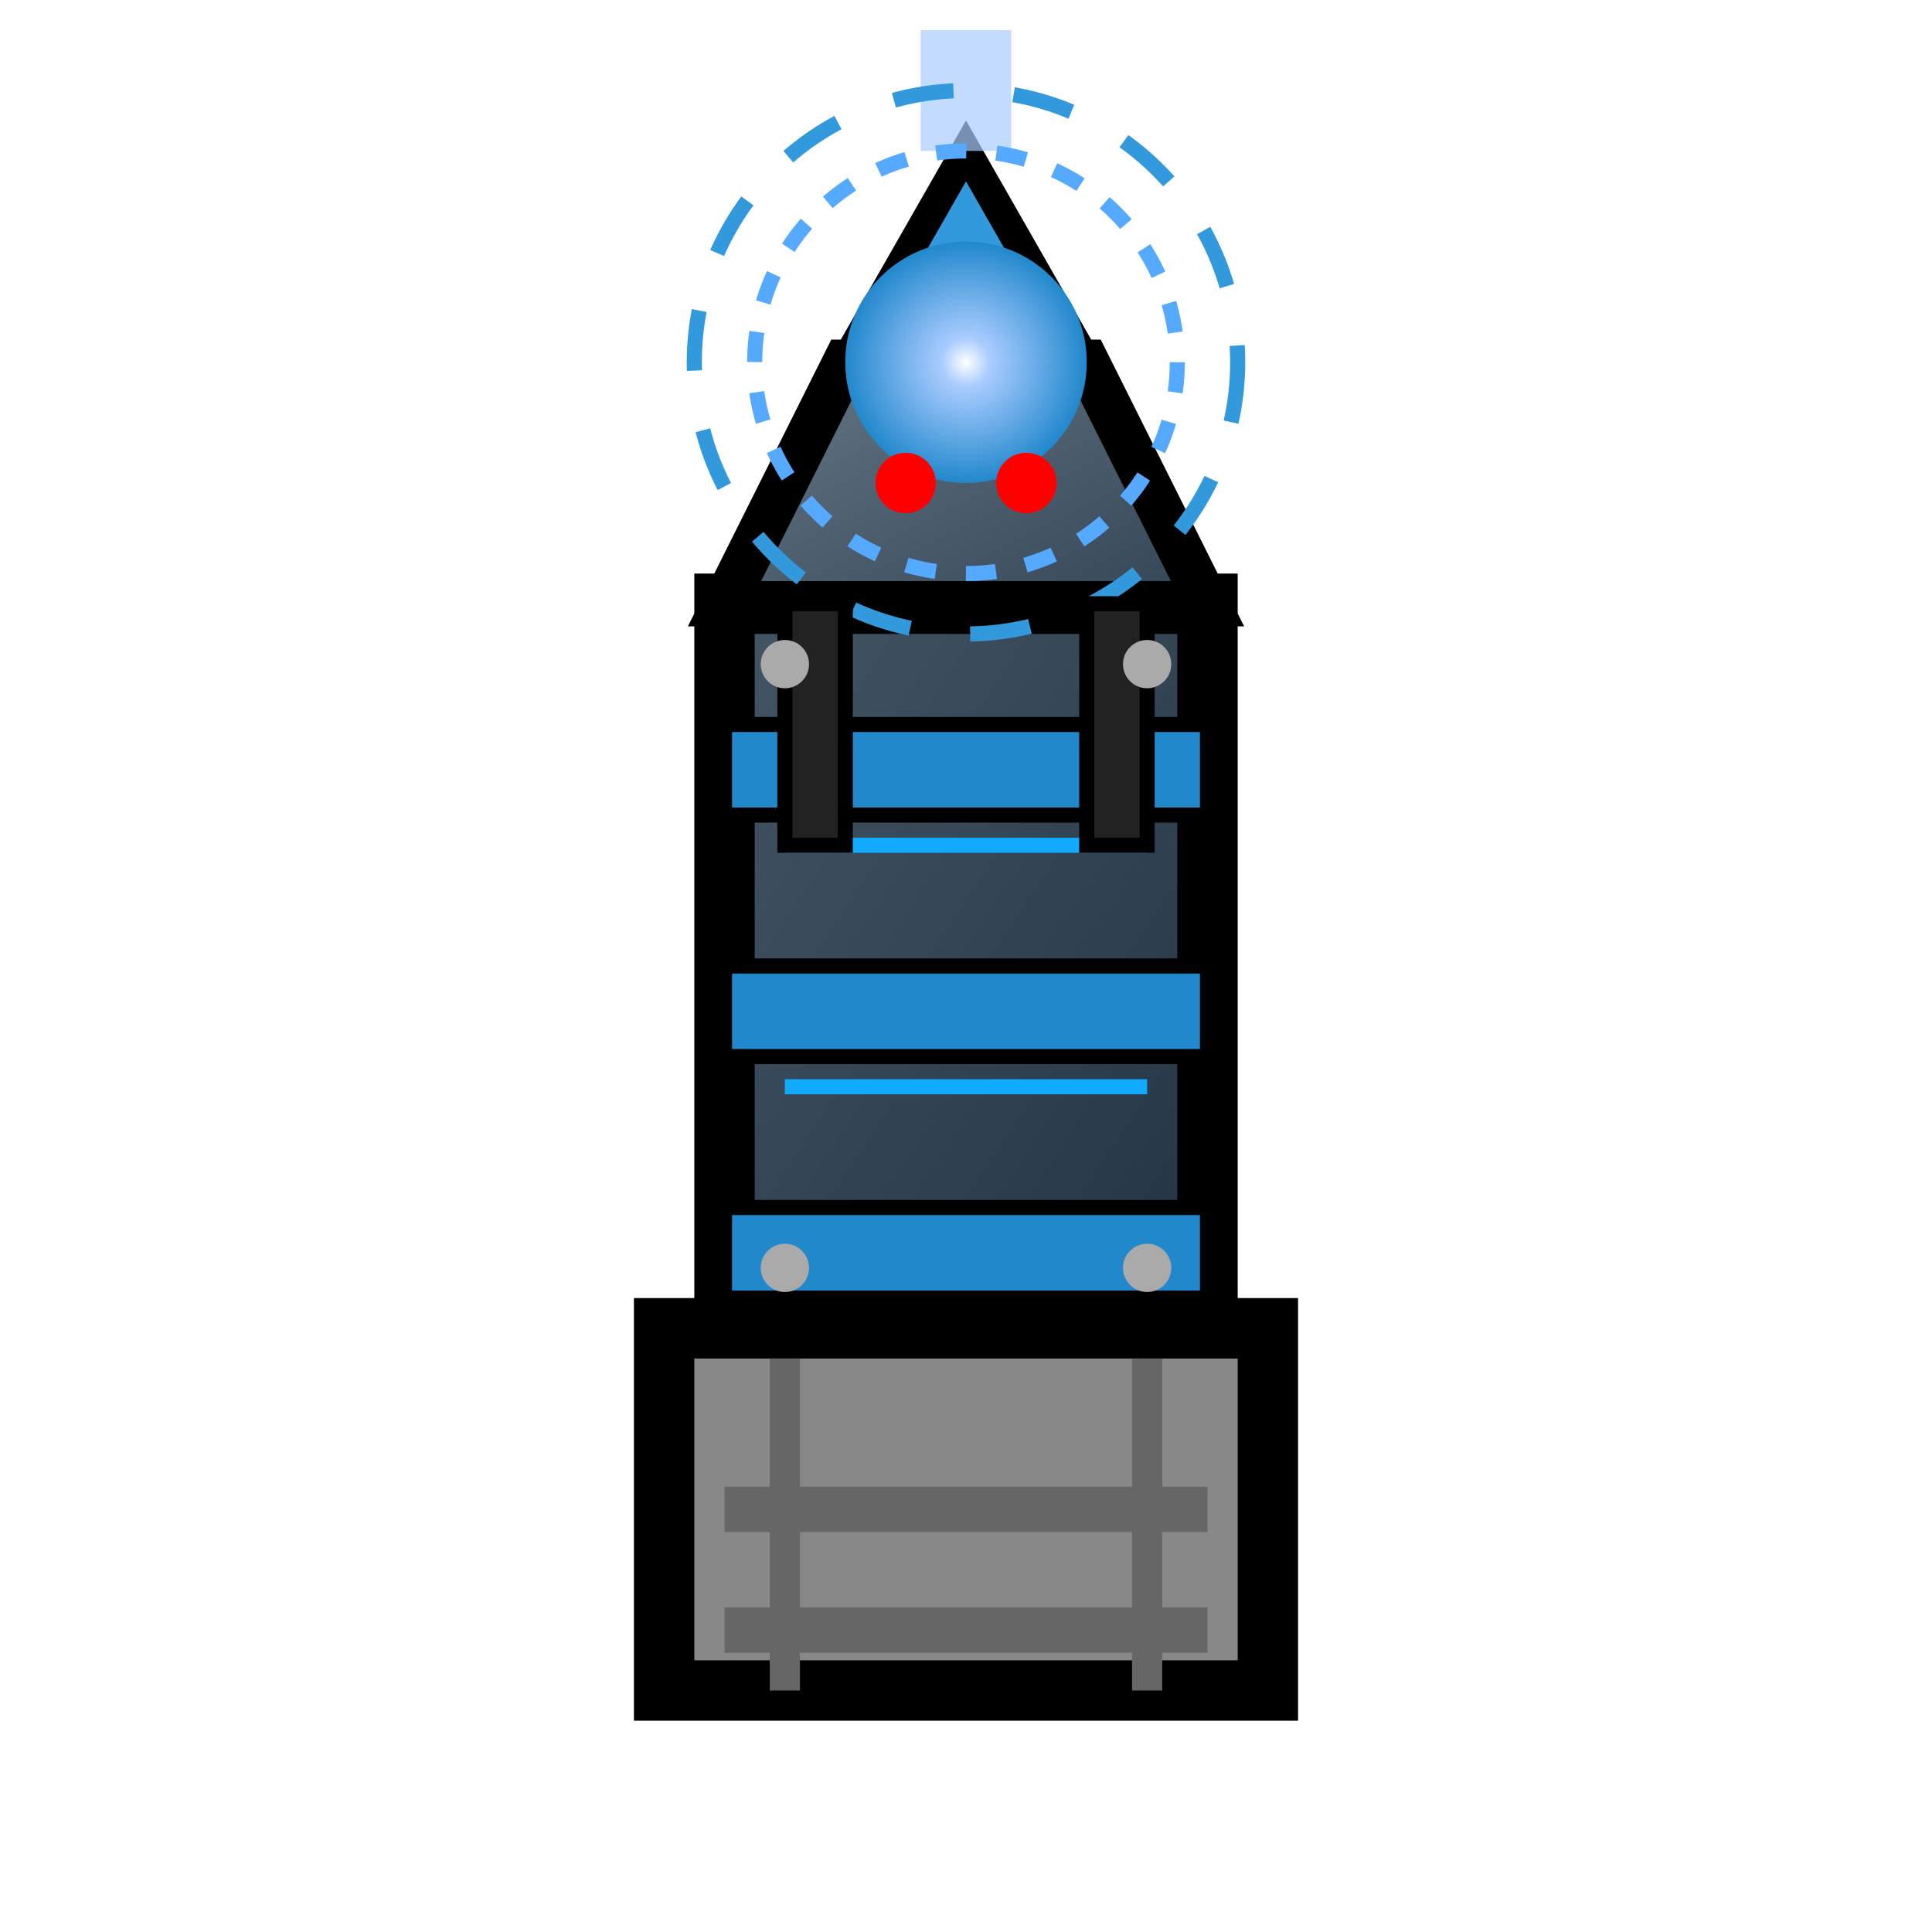 <?xml version="1.0" encoding="UTF-8"?>
<svg xmlns="http://www.w3.org/2000/svg" viewBox="0 0 64 64">
    <defs>
        <!-- Allied Tech Gradients -->
        <linearGradient id="alliedBase" x1="0%" y1="0%" x2="100%" y2="100%">
            <stop offset="0%" style="stop-color:#456;stop-opacity:1" />
            <stop offset="100%" style="stop-color:#234;stop-opacity:1" />
        </linearGradient>
        
        <linearGradient id="prismHousing" x1="0%" y1="0%" x2="100%" y2="100%">
            <stop offset="0%" style="stop-color:#678;stop-opacity:1" />
            <stop offset="100%" style="stop-color:#345;stop-opacity:1" />
        </linearGradient>
        
        <radialGradient id="energyCore" cx="50%" cy="50%" r="50%">
            <stop offset="0%" style="stop-color:#fff;stop-opacity:1" />
            <stop offset="20%" style="stop-color:#acf;stop-opacity:1" />
            <stop offset="100%" style="stop-color:#28c;stop-opacity:1" />
        </radialGradient>
        
        <filter id="glow" x="-50%" y="-50%" width="200%" height="200%">
            <feGaussianBlur stdDeviation="2" result="blur" />
            <feComposite in="SourceGraphic" in2="blur" operator="over" />
        </filter>
        
        <filter id="shadow" x="-0.2" y="-0.2" width="1.4" height="1.4">
            <feDropShadow dx="2" dy="2" stdDeviation="2" flood-color="#000" flood-opacity="0.6"/>
        </filter>

        <g id="prism-tower">
            <!-- Concrete Base -->
            <path d="M22 44 L22 56 L42 56 L42 44 Z" fill="#888" stroke="#000" stroke-width="2" />
            
            <!-- Base Details -->
            <path d="M24 50 L40 50" stroke="#666" stroke-width="1.5" />
            <path d="M24 54 L40 54" stroke="#666" stroke-width="1.5" />
            <path d="M26 44 L26 56 M38 44 L38 56" stroke="#666" stroke-width="1" />
            
            <!-- Main Tower Structure -->
            <path d="M24 20 L24 44 L40 44 L40 20 Z" fill="url(#alliedBase)" stroke="#000" stroke-width="2" />
            
            <!-- Allied Tech Bands -->
            <rect x="24" y="24" width="16" height="3" fill="#28c" stroke="#000" stroke-width="0.5" />
            <rect x="24" y="40" width="16" height="3" fill="#28c" stroke="#000" stroke-width="0.5" />
            <rect x="24" y="32" width="16" height="3" fill="#28c" stroke="#000" stroke-width="0.5" />
            
            <!-- Prism Housing -->
            <polygon points="24,20 40,20 36,12 28,12" fill="url(#prismHousing)" stroke="#000" stroke-width="1.5" />
            
            <!-- Prism Emitter -->
            <polygon points="32,5 28,12 36,12" fill="#39d" stroke="#000" stroke-width="1" />
            
            <!-- Energy Core -->
            <circle cx="32" cy="12" r="4" fill="url(#energyCore)" filter="url(#glow)" />
            
            <!-- Energy Beam Effect -->
            <path d="M32 5 L32 1" stroke="#acf" stroke-width="3" opacity="0.7" />
            
            <!-- Energy Rings -->
            <circle cx="32" cy="12" r="7" fill="none" stroke="#5af" stroke-width="0.5" stroke-dasharray="1 1" />
            <circle cx="32" cy="12" r="9" fill="none" stroke="#39d" stroke-width="0.5" stroke-dasharray="2 2" />
            
            <!-- Tech Details -->
            <path d="M26 28 L38 28" stroke="#1af" stroke-width="0.5" />
            <path d="M26 36 L38 36" stroke="#1af" stroke-width="0.5" />
            
            <!-- Warning Lights -->
            <circle cx="30" cy="16" r="1" fill="#f00" />
            <circle cx="34" cy="16" r="1" fill="#f00" />
            
            <!-- Cooling Vents -->
            <rect x="26" y="20" width="2" height="8" fill="#222" stroke="#000" stroke-width="0.5" />
            <rect x="36" y="20" width="2" height="8" fill="#222" stroke="#000" stroke-width="0.5" />
            
            <!-- Rivets -->
            <circle cx="26" cy="22" r="0.8" fill="#aaa" />
            <circle cx="38" cy="22" r="0.8" fill="#aaa" />
            <circle cx="26" cy="42" r="0.8" fill="#aaa" />
            <circle cx="38" cy="42" r="0.8" fill="#aaa" />
        </g>
    </defs>

    <!-- Place the prism tower for preview -->
    <use href="#prism-tower" filter="url(#shadow)" />
</svg>